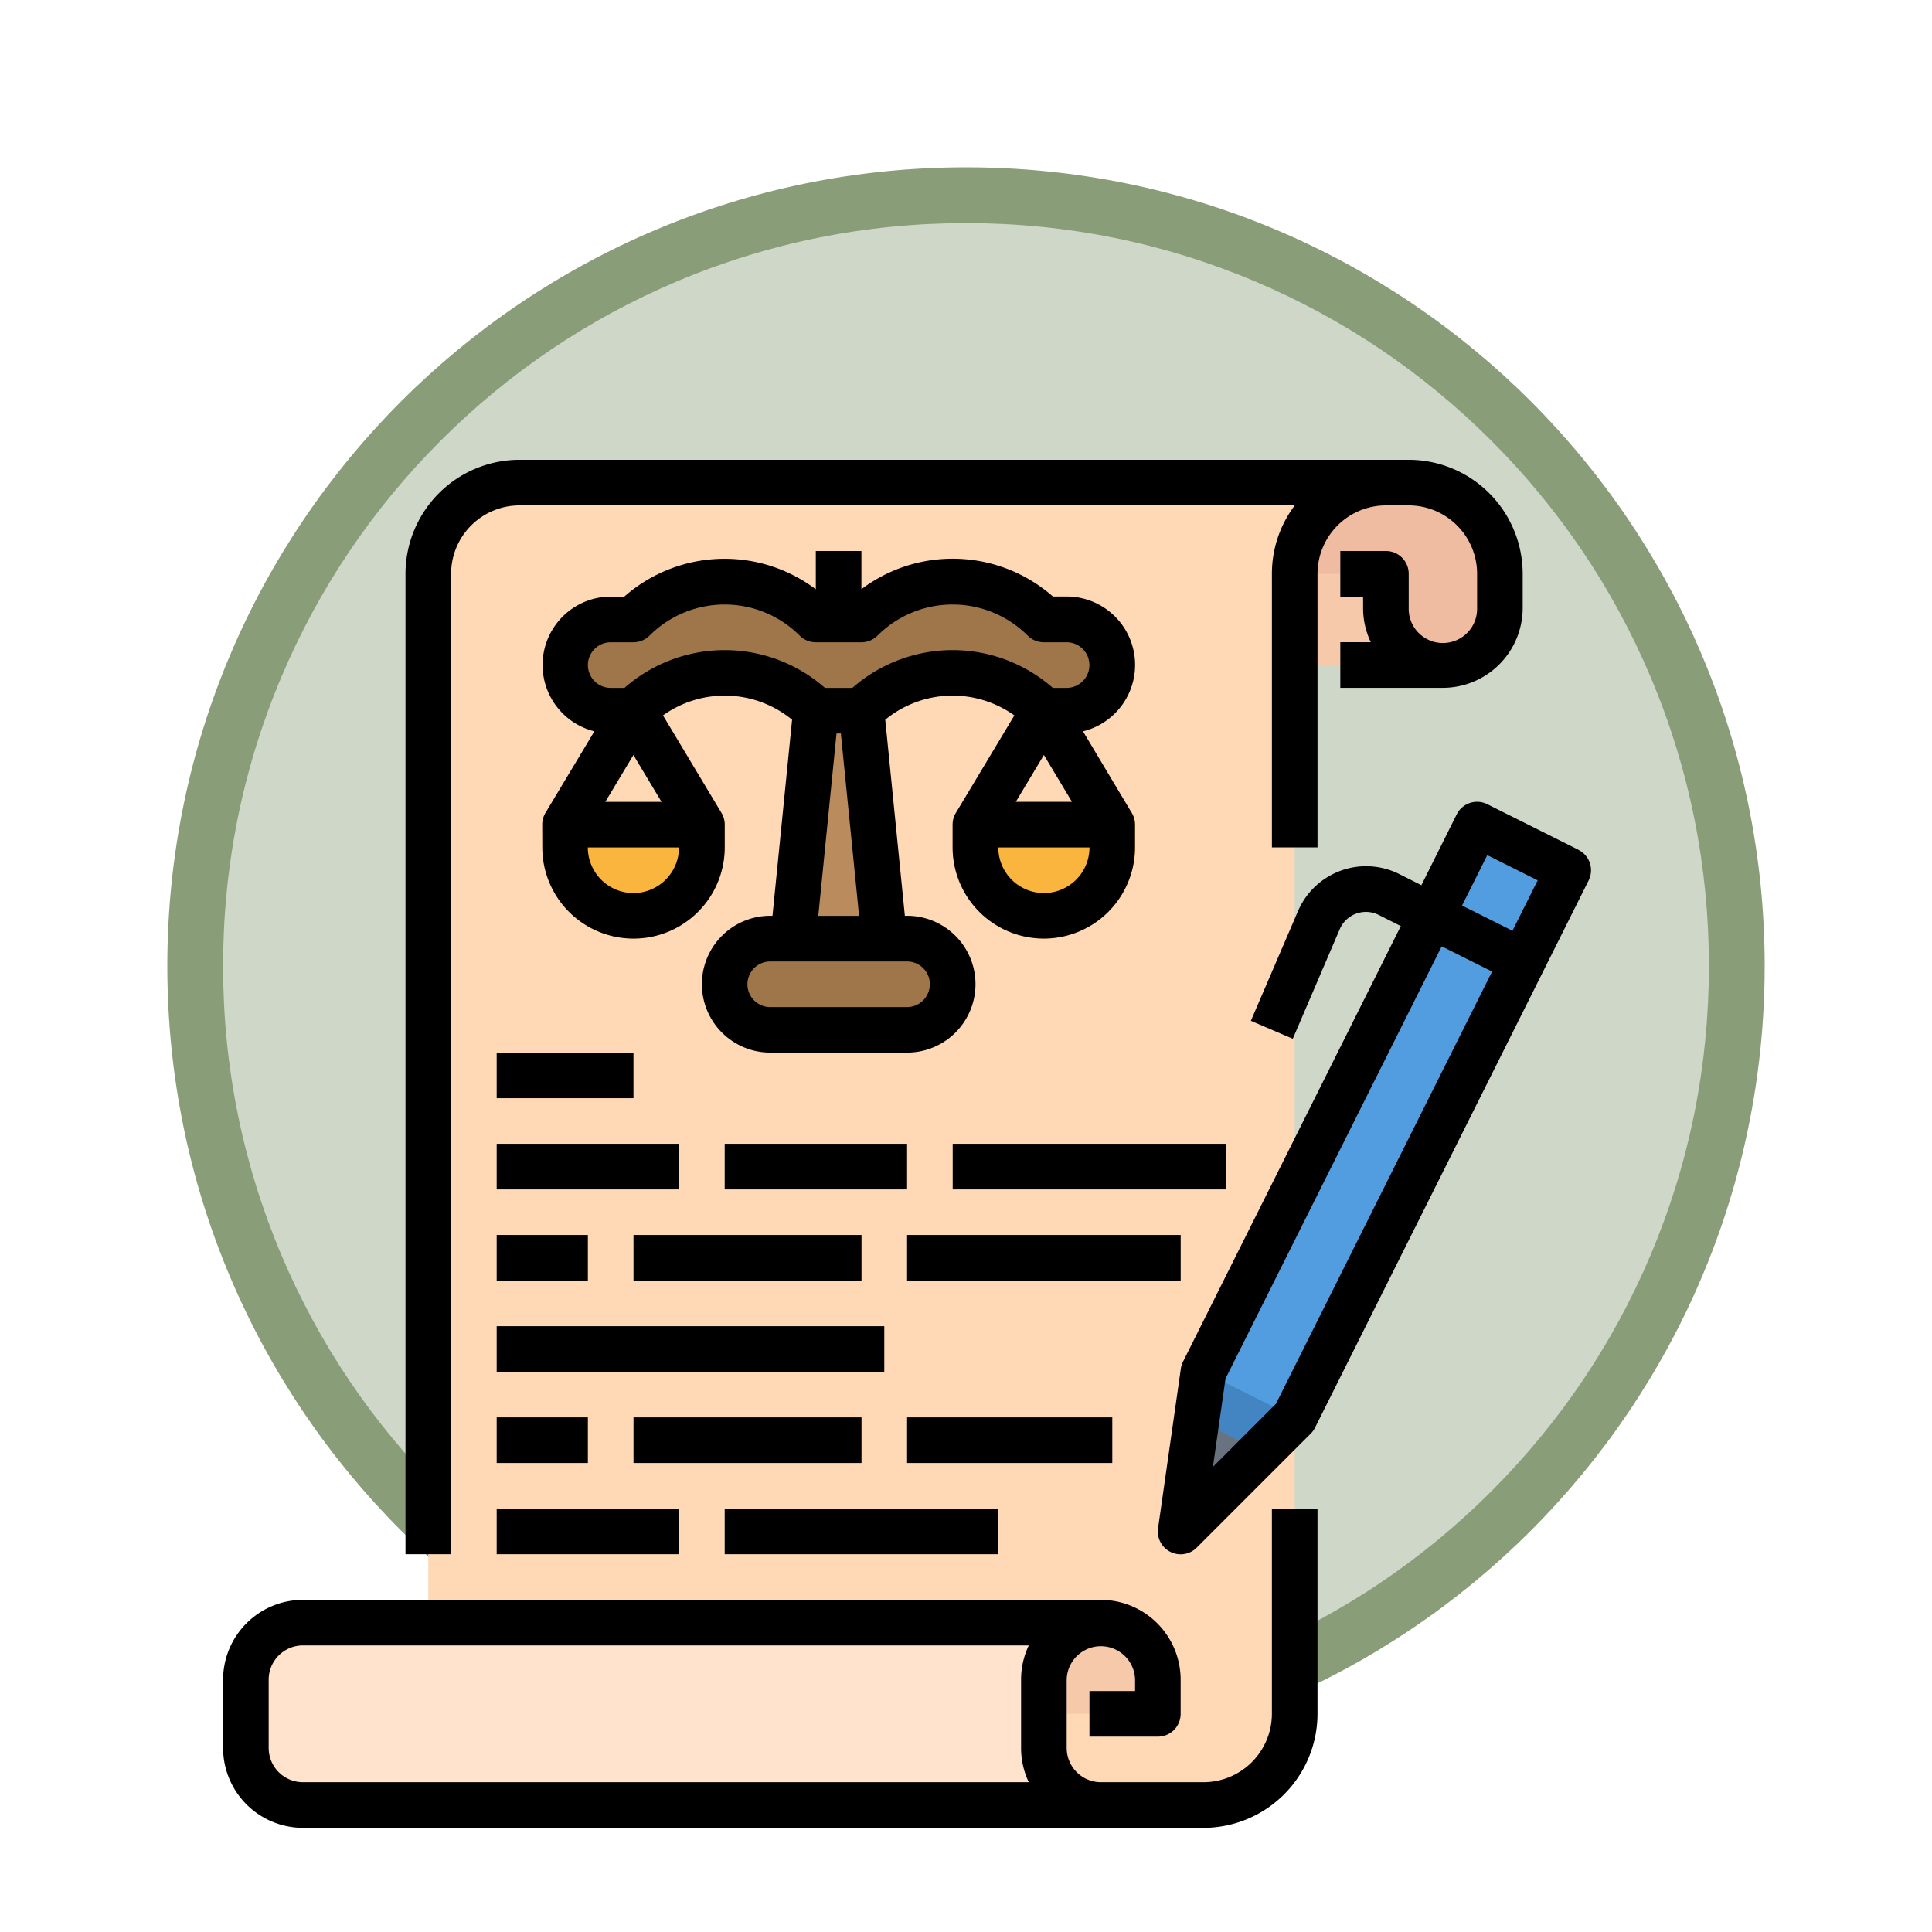 <svg xmlns="http://www.w3.org/2000/svg" xmlns:xlink="http://www.w3.org/1999/xlink" width="103.919" height="103.919" viewBox="0 0 103.919 103.919">
  <defs>
    <filter id="Trazado_978624" x="0" y="0" width="103.919" height="103.919" filterUnits="userSpaceOnUse">
      <feOffset dy="3" input="SourceAlpha"/>
      <feGaussianBlur stdDeviation="3" result="blur"/>
      <feFlood flood-opacity="0.161"/>
      <feComposite operator="in" in2="blur"/>
      <feComposite in="SourceGraphic"/>
    </filter>
  </defs>
  <g id="Grupo_1216539" data-name="Grupo 1216539" transform="translate(-159.964 -897.342)">
    <g id="Grupo_1215987" data-name="Grupo 1215987" transform="translate(0 -793.5)">
      <g id="Grupo_1210476" data-name="Grupo 1210476" transform="translate(168.964 1696.842)">
        <g id="Grupo_1210475" data-name="Grupo 1210475" transform="translate(0)">
          <g id="Grupo_1209741" data-name="Grupo 1209741" transform="translate(0 0)">
            <g id="Grupo_1178144" data-name="Grupo 1178144">
              <g id="Grupo_1177896" data-name="Grupo 1177896">
                <g id="Grupo_1176881" data-name="Grupo 1176881">
                  <g id="Grupo_1175148" data-name="Grupo 1175148">
                    <g id="Grupo_1173798" data-name="Grupo 1173798">
                      <g id="Grupo_1171925" data-name="Grupo 1171925">
                        <g id="Grupo_1164524" data-name="Grupo 1164524">
                          <g id="Grupo_1144123" data-name="Grupo 1144123">
                            <g transform="matrix(1, 0, 0, 1, -9, -6)" filter="url(#Trazado_978624)">
                              <g id="Trazado_978624-2" data-name="Trazado 978624" transform="translate(9 6)" fill="#cfd7c8">
                                <path d="M 42.96 84.419 C 37.362 84.419 31.932 83.323 26.822 81.162 C 21.885 79.074 17.451 76.084 13.643 72.276 C 9.835 68.468 6.846 64.034 4.757 59.097 C 2.596 53.987 1.5 48.557 1.5 42.96 C 1.5 37.362 2.596 31.932 4.757 26.822 C 6.846 21.885 9.835 17.451 13.643 13.643 C 17.451 9.835 21.885 6.846 26.822 4.757 C 31.932 2.596 37.362 1.5 42.96 1.5 C 48.557 1.5 53.987 2.596 59.097 4.757 C 64.034 6.846 68.468 9.835 72.276 13.643 C 76.084 17.451 79.074 21.885 81.162 26.822 C 83.323 31.932 84.419 37.362 84.419 42.96 C 84.419 48.557 83.323 53.987 81.162 59.097 C 79.074 64.034 76.084 68.468 72.276 72.276 C 68.468 76.084 64.034 79.074 59.097 81.162 C 53.987 83.323 48.557 84.419 42.96 84.419 Z" stroke="none"/>
                                <path d="M 42.96 3 C 37.564 3 32.331 4.056 27.406 6.139 C 22.648 8.151 18.375 11.033 14.704 14.704 C 11.033 18.375 8.151 22.648 6.139 27.406 C 4.056 32.331 3 37.564 3 42.96 C 3 48.355 4.056 53.588 6.139 58.513 C 8.151 63.271 11.033 67.544 14.704 71.215 C 18.375 74.886 22.648 77.768 27.406 79.78 C 32.331 81.863 37.564 82.919 42.96 82.919 C 48.355 82.919 53.588 81.863 58.513 79.78 C 63.271 77.768 67.544 74.886 71.215 71.215 C 74.886 67.544 77.768 63.271 79.78 58.513 C 81.863 53.588 82.919 48.355 82.919 42.96 C 82.919 37.564 81.863 32.331 79.78 27.406 C 77.768 22.648 74.886 18.375 71.215 14.704 C 67.544 11.033 63.271 8.151 58.513 6.139 C 53.588 4.056 48.355 3 42.96 3 M 42.96 0 C 66.685 0 85.919 19.234 85.919 42.96 C 85.919 66.685 66.685 85.919 42.96 85.919 C 19.234 85.919 0 66.685 0 42.96 C 0 19.234 19.234 0 42.96 0 Z" stroke="none" fill="#899e78"/>
                              </g>
                            </g>
                          </g>
                        </g>
                      </g>
                    </g>
                  </g>
                </g>
              </g>
            </g>
          </g>
        </g>
      </g>
    </g>
    <g id="Fill_out_line" data-name="Fill out line" transform="translate(155.964 906.074)">
      <path id="Trazado_1163260" data-name="Trazado 1163260" d="M372.877,33.811a3.066,3.066,0,0,0,3.066-3.066v-1.84A4.905,4.905,0,0,0,371.037,24H360v9.811Z" transform="translate(-291.266 -6.774)" fill="#f0bca1"/>
      <path id="Trazado_1163261" data-name="Trazado 1163261" d="M129.7,95.129H88V28.905A4.905,4.905,0,0,1,92.905,24h46.6a4.905,4.905,0,0,0-4.905,4.905V90.224A4.905,4.905,0,0,1,129.7,95.129Z" transform="translate(-60.963 -6.774)" fill="#ffd9b5"/>
      <path id="Trazado_1163262" data-name="Trazado 1163262" d="M307.066,424a3.066,3.066,0,0,1,3.066,3.066v1.84H304V424Z" transform="translate(-243.851 -345.455)" fill="#f5c9aa"/>
      <path id="Trazado_1163263" data-name="Trazado 1163263" d="M66.923,430.745a3.066,3.066,0,0,0,3.066,3.066H27.066A3.066,3.066,0,0,1,24,430.745v-3.679A3.066,3.066,0,0,1,27.066,424H69.989a3.066,3.066,0,0,0-3.066,3.066Z" transform="translate(-6.774 -345.455)" fill="#ffe3cd"/>
      <path id="Trazado_1163264" data-name="Trazado 1163264" d="M392,56h4.905v1.84a3.066,3.066,0,0,0,3.066,3.066H392Z" transform="translate(-318.361 -33.868)" fill="#f5c9aa"/>
      <path id="Trazado_1163265" data-name="Trazado 1163265" d="M220.905,116.264H216L217.226,104h2.453Z" transform="translate(-169.341 -74.51)" fill="#ba8b5d"/>
      <path id="Trazado_1163266" data-name="Trazado 1163266" d="M132.905,143.358A4.911,4.911,0,0,1,128,138.453v-1.226A1.226,1.226,0,0,1,129.226,136h7.358a1.226,1.226,0,0,1,1.226,1.226v1.226A4.911,4.911,0,0,1,132.905,143.358Z" transform="translate(-94.831 -101.605)" fill="#fab53f"/>
      <path id="Trazado_1163267" data-name="Trazado 1163267" d="M276.905,143.358A4.911,4.911,0,0,1,272,138.453v-1.226A1.226,1.226,0,0,1,273.226,136h7.358a1.226,1.226,0,0,1,1.226,1.226v1.226A4.911,4.911,0,0,1,276.905,143.358Z" transform="translate(-216.756 -101.605)" fill="#fab53f"/>
      <rect id="Rectángulo_420525" data-name="Rectángulo 420525" width="12.184" height="5.017" rx="2.509" transform="translate(43.236 41.802)" fill="#9f764a"/>
      <path id="Trazado_1163268" data-name="Trazado 1163268" d="M165.433,63.23a2.453,2.453,0,0,0-2.453-2.453h-1.226a6.937,6.937,0,0,0-9.811,0H149.49a6.937,6.937,0,0,0-9.811,0h-1.226a2.453,2.453,0,1,0,0,4.905h1.226a6.937,6.937,0,0,1,9.811,0h2.453a6.937,6.937,0,0,1,9.811,0h1.226A2.453,2.453,0,0,0,165.433,63.23Z" transform="translate(-101.605 -36.193)" fill="#9f764a"/>
      <path id="Trazado_1163269" data-name="Trazado 1163269" d="M372.848,146.453l-1.9,3.808-1.1,2.2-11.715,23.43L352,182.017l.86-6.025.366-2.56L364.941,150l1.1-2.194,1.9-3.808Z" transform="translate(-284.493 -108.378)" fill="#529ddf"/>
      <path id="Trazado_1163270" data-name="Trazado 1163270" d="M362.882,338.453l-1.829,1.829-3.443-1.722.366-2.56Z" transform="translate(-289.243 -270.945)" fill="#4384c3"/>
      <path id="Trazado_1163271" data-name="Trazado 1163271" d="M356.3,354.422l-4.3,4.3.86-6.025Z" transform="translate(-284.493 -285.085)" fill="#68737f"/>
      <path id="Trazado_1163272" data-name="Trazado 1163272" d="M366.622,138.581l-4.905-2.453a1.226,1.226,0,0,0-1.645.548l-1.9,3.809-1.191-.6a3.986,3.986,0,0,0-5.446,1.995L349,147.779l2.255.966,2.526-5.895a1.533,1.533,0,0,1,2.094-.767l1.191.6-11.715,23.43a1.227,1.227,0,0,0-.117.375l-1.226,8.585a1.226,1.226,0,0,0,2.081,1.041l6.132-6.132a1.23,1.23,0,0,0,.23-.319l14.716-29.433a1.226,1.226,0,0,0-.548-1.645Zm-16.273,29.8-3.39,3.39.678-4.745,11.626-23.252,2.712,1.356Zm12.723-25.446-2.712-1.356,1.356-2.712,2.712,1.356Z" transform="translate(-277.718 -101.603)"/>
      <path id="Trazado_1163273" data-name="Trazado 1163273" d="M82.453,22.132a3.683,3.683,0,0,1,3.679-3.679h41.7a6.1,6.1,0,0,0-1.229,3.679V36.848h2.453V22.132a3.683,3.683,0,0,1,3.679-3.679h1.226a3.683,3.683,0,0,1,3.679,3.679v1.84a1.84,1.84,0,1,1-3.679,0v-1.84a1.226,1.226,0,0,0-1.226-1.226h-2.453v2.453h1.226v.613a4.267,4.267,0,0,0,.415,1.84h-1.641v2.453H135.8a4.3,4.3,0,0,0,4.292-4.292v-1.84A6.139,6.139,0,0,0,133.961,16H86.132A6.139,6.139,0,0,0,80,22.132V74.866h2.453Z" transform="translate(-54.189)"/>
      <path id="Trazado_1163274" data-name="Trazado 1163274" d="M72.413,395.037a3.683,3.683,0,0,1-3.679,3.679H63.215a1.842,1.842,0,0,1-1.84-1.84V393.2a1.84,1.84,0,0,1,3.679,0v.613H62.6v2.453h3.679a1.226,1.226,0,0,0,1.226-1.226V393.2a4.3,4.3,0,0,0-4.292-4.292H20.292A4.3,4.3,0,0,0,16,393.2v3.679a4.3,4.3,0,0,0,4.292,4.292H68.734a6.139,6.139,0,0,0,6.132-6.132V384H72.413Zm-13.075,3.679H20.292a1.842,1.842,0,0,1-1.84-1.84V393.2a1.842,1.842,0,0,1,1.84-1.84H59.337a4.266,4.266,0,0,0-.415,1.84v3.679A4.267,4.267,0,0,0,59.337,398.716Z" transform="translate(0 -311.587)"/>
      <path id="Trazado_1163275" data-name="Trazado 1163275" d="M128,63.943a4.905,4.905,0,0,0,9.811,0V62.716a1.219,1.219,0,0,0-.176-.63h0l-3.145-5.242a5.711,5.711,0,0,1,6.944.232l-1.055,10.546h-.117a3.679,3.679,0,0,0,0,7.358h7.358a3.679,3.679,0,1,0,0-7.358H147.5l-1.055-10.546a5.711,5.711,0,0,1,6.944-.232l-3.145,5.242h0a1.219,1.219,0,0,0-.176.63v1.226a4.905,4.905,0,0,0,9.811,0V62.716a1.219,1.219,0,0,0-.176-.63h0L157.081,57.7a3.679,3.679,0,0,0-.876-7.252h-.742a8.164,8.164,0,0,0-10.3-.393V48h-2.453v2.059a8.164,8.164,0,0,0-10.3.393h-.742A3.679,3.679,0,0,0,130.8,57.7l-2.628,4.381h0a1.219,1.219,0,0,0-.176.63ZM132.9,66.4a2.456,2.456,0,0,1-2.453-2.453h4.905A2.456,2.456,0,0,1,132.9,66.4Zm1.513-4.905h-3.026l1.513-2.522Zm14.43,9.811a1.228,1.228,0,0,1-1.226,1.226h-7.358a1.226,1.226,0,1,1,0-2.453h7.358A1.228,1.228,0,0,1,148.847,71.3Zm-6-3.679.981-9.811h.233l.981,9.811Zm13.648-6.132h-3.026l1.513-2.522ZM154.979,66.4a2.456,2.456,0,0,1-2.453-2.453h4.905A2.456,2.456,0,0,1,154.979,66.4Zm-23.3-13.49H132.9a1.226,1.226,0,0,0,.867-.359,5.711,5.711,0,0,1,8.076,0,1.227,1.227,0,0,0,.867.359h2.453a1.226,1.226,0,0,0,.867-.359,5.711,5.711,0,0,1,8.076,0,1.226,1.226,0,0,0,.867.359H156.2a1.226,1.226,0,1,1,0,2.453h-.742a8.165,8.165,0,0,0-10.78,0H143.2a8.165,8.165,0,0,0-10.78,0h-.742a1.226,1.226,0,1,1,0-2.453Z" transform="translate(-94.829 -27.095)"/>
      <path id="Trazado_1163276" data-name="Trazado 1163276" d="M112,224h7.358v2.453H112Z" transform="translate(-81.284 -176.115)"/>
      <path id="Trazado_1163277" data-name="Trazado 1163277" d="M112,256h9.811v2.453H112Z" transform="translate(-81.284 -203.209)"/>
      <path id="Trazado_1163278" data-name="Trazado 1163278" d="M192,256h9.811v2.453H192Z" transform="translate(-149.02 -203.209)"/>
      <path id="Trazado_1163279" data-name="Trazado 1163279" d="M272,256h14.716v2.453H272Z" transform="translate(-216.756 -203.209)"/>
      <path id="Trazado_1163280" data-name="Trazado 1163280" d="M112,384h9.811v2.453H112Z" transform="translate(-81.284 -311.587)"/>
      <path id="Trazado_1163281" data-name="Trazado 1163281" d="M192,384h14.716v2.453H192Z" transform="translate(-149.02 -311.587)"/>
      <path id="Trazado_1163282" data-name="Trazado 1163282" d="M112,288h4.905v2.453H112Z" transform="translate(-81.284 -230.304)"/>
      <path id="Trazado_1163283" data-name="Trazado 1163283" d="M160,288h12.264v2.453H160Z" transform="translate(-121.925 -230.304)"/>
      <path id="Trazado_1163284" data-name="Trazado 1163284" d="M256,288h14.716v2.453H256Z" transform="translate(-203.209 -230.304)"/>
      <path id="Trazado_1163285" data-name="Trazado 1163285" d="M112,352h4.905v2.453H112Z" transform="translate(-81.284 -284.493)"/>
      <path id="Trazado_1163286" data-name="Trazado 1163286" d="M160,352h12.264v2.453H160Z" transform="translate(-121.925 -284.493)"/>
      <path id="Trazado_1163287" data-name="Trazado 1163287" d="M256,352h11.037v2.453H256Z" transform="translate(-203.209 -284.493)"/>
      <path id="Trazado_1163288" data-name="Trazado 1163288" d="M112,320h20.848v2.453H112Z" transform="translate(-81.284 -257.398)"/>
    </g>
  </g>
</svg>
